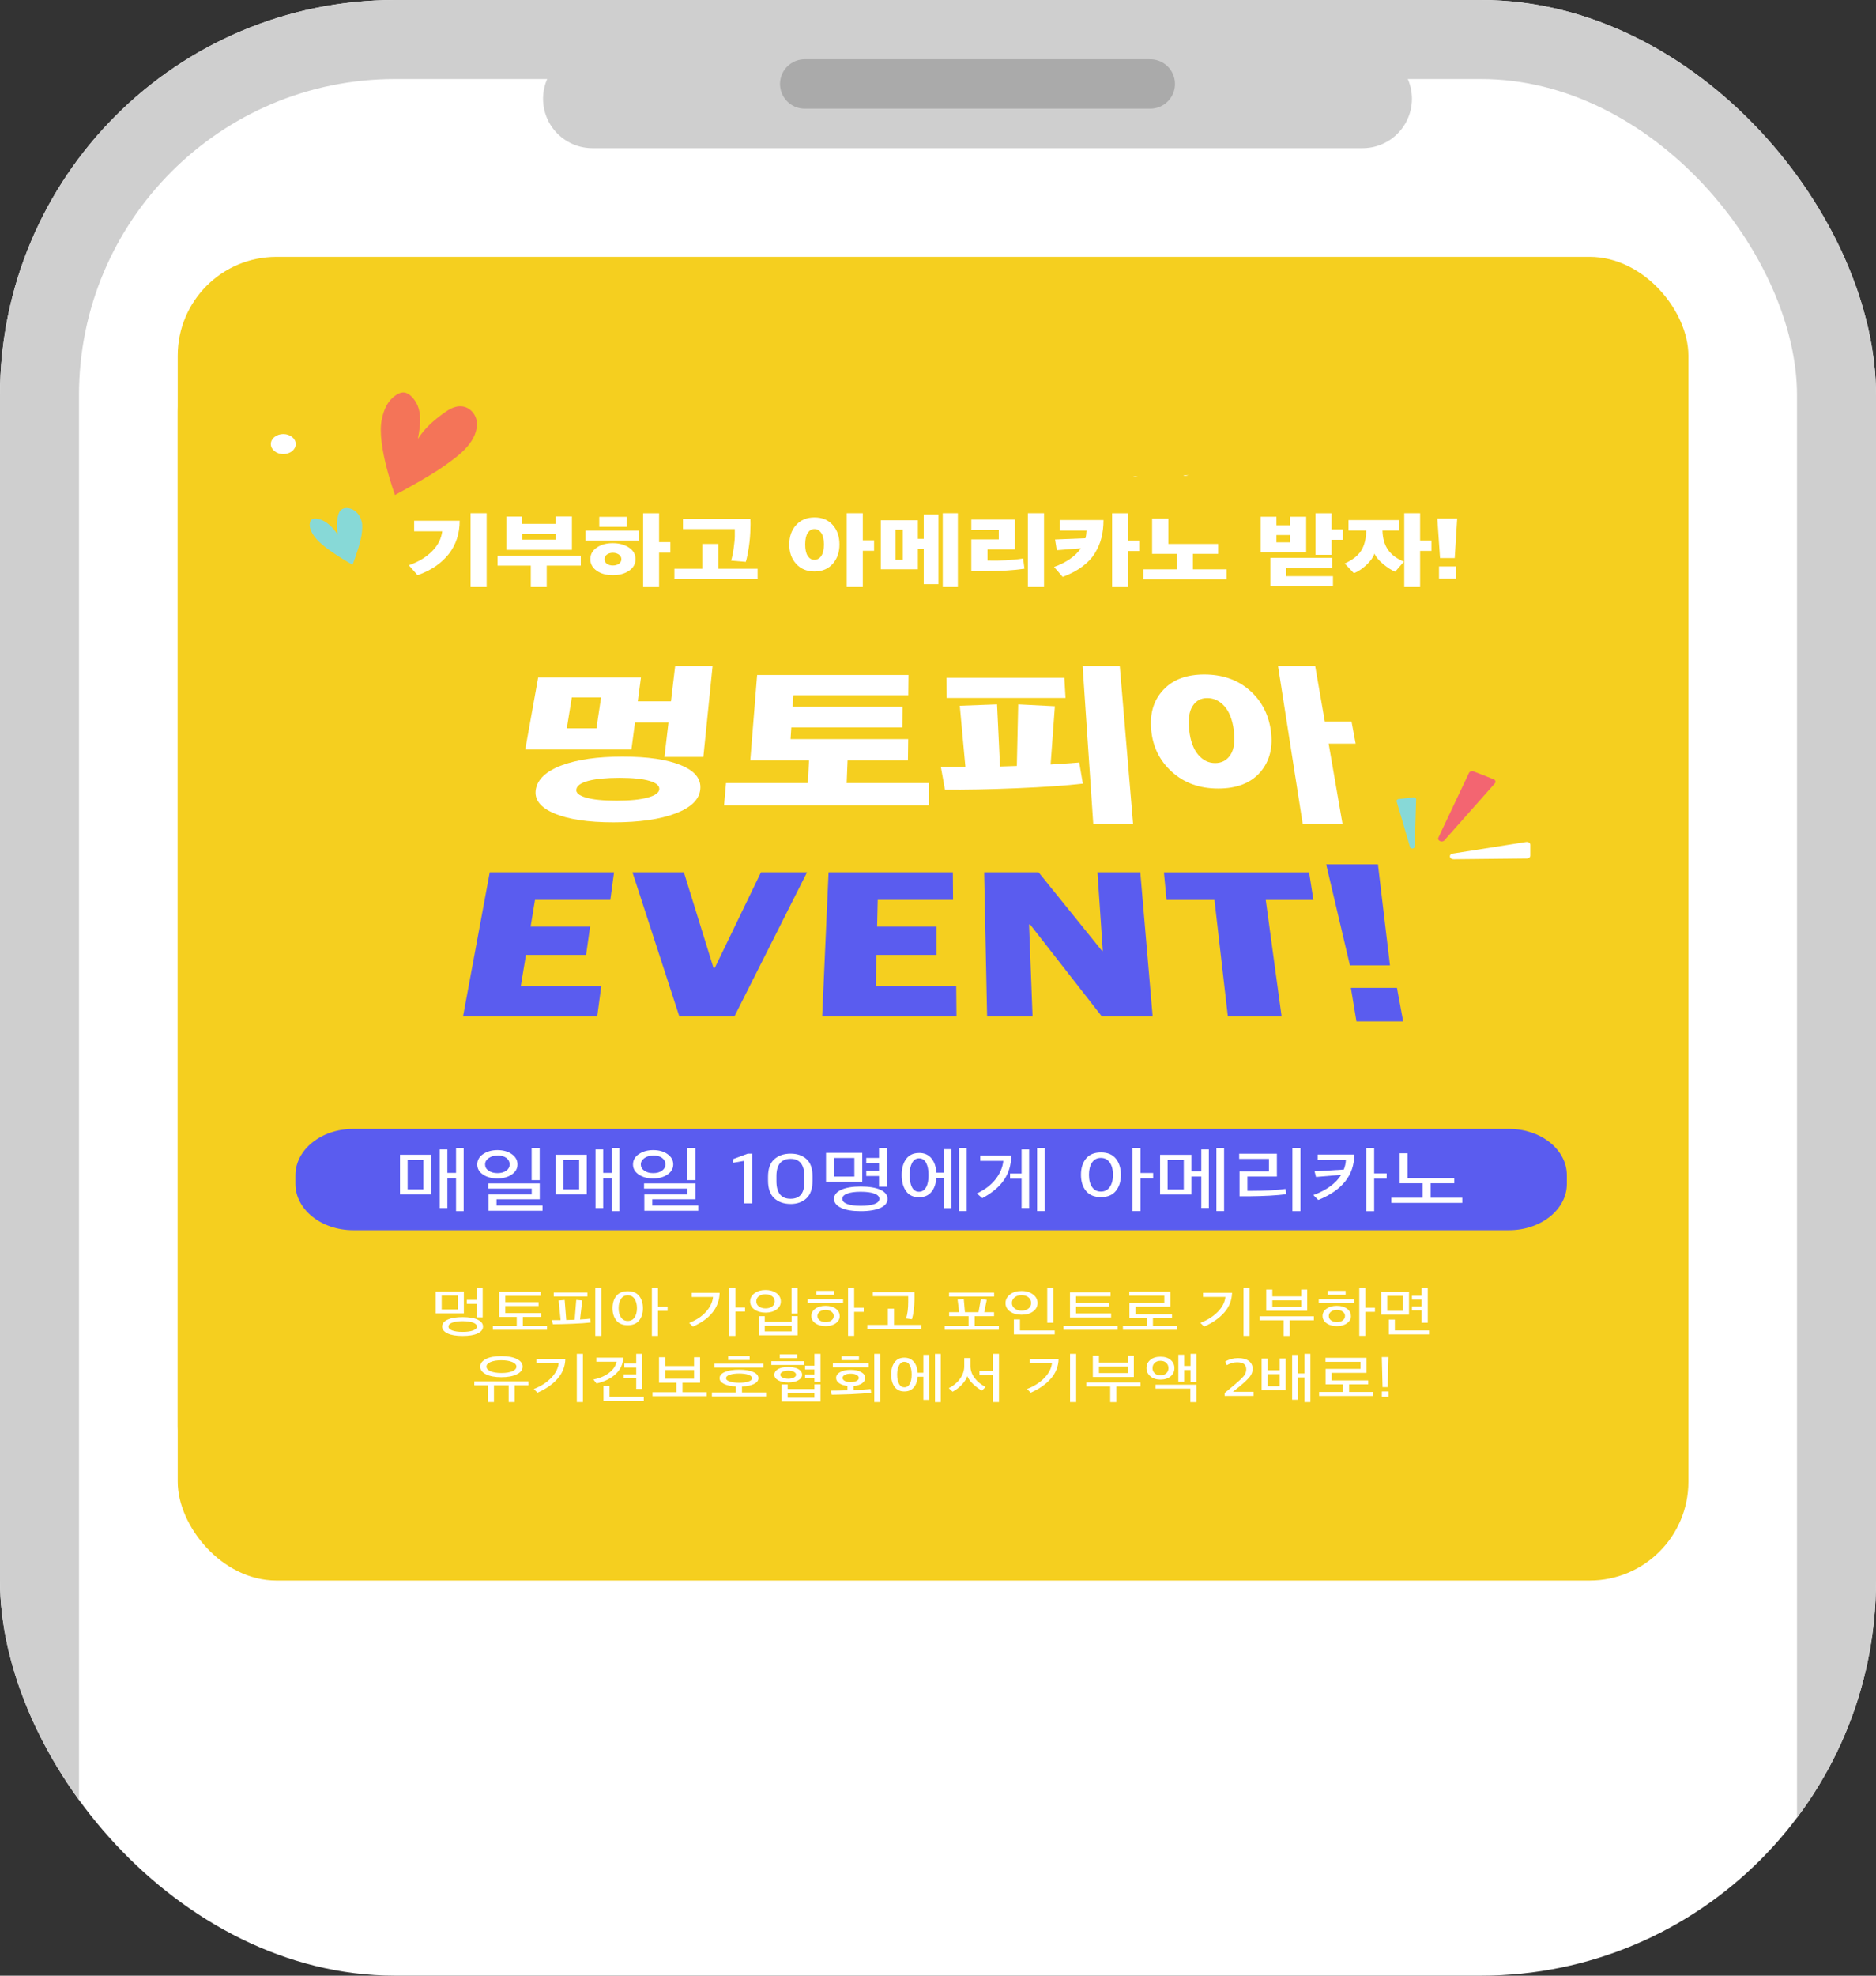 <svg width="190" height="200" viewBox="0 0 190 200" fill="none" xmlns="http://www.w3.org/2000/svg">
<rect x="0" y="0" width="190" height="200" fill="#333333" stroke="none"/>
<g clip-path="url(#clip0_978_367)">
<rect width="190" height="200" rx="40" fill="white"/>
<rect x="4" y="4" width="182" height="437" rx="36" stroke="#CFCFCF" stroke-width="8"/>
<line x1="60" y1="10" x2="138" y2="10" stroke="#CFCFCF" stroke-width="10" stroke-linecap="round"/>
<line x1="81.5" y1="8.5" x2="116.5" y2="8.5" stroke="#AAAAAA" stroke-width="5" stroke-linecap="round"/>
<rect x="18" y="26" width="153" height="134" rx="10" fill="#F5CF1F"/>
<g clip-path="url(#clip1_978_367)">
<path d="M171 31.613H18V154.387H171V31.613Z" fill="#F5CF1F"/>
<path d="M147.201 86.984L154.636 86.906C154.831 86.906 154.99 86.777 154.99 86.615V85.522C154.99 85.338 154.789 85.204 154.566 85.237L147.132 86.409C146.701 86.476 146.77 86.984 147.208 86.978L147.201 86.984Z" fill="white"/>
<path d="M146.298 85.053L151.396 79.305C151.521 79.16 151.459 78.959 151.264 78.881L149.261 78.094C149.073 78.021 148.844 78.094 148.774 78.25L145.679 84.791C145.533 85.103 146.062 85.332 146.298 85.059V85.053Z" fill="#F36571"/>
<path d="M143.279 85.712L143.426 80.918C143.426 80.8 143.3 80.706 143.154 80.722L141.652 80.89C141.513 80.906 141.416 81.013 141.45 81.124L142.807 85.745C142.869 85.968 143.279 85.935 143.279 85.706V85.712Z" fill="#87D9D7"/>
<path d="M46.555 52.713C46.555 54.008 46.193 55.13 45.456 56.078C44.712 57.027 43.661 57.741 42.291 58.227L41.408 57.222C42.389 56.876 43.175 56.396 43.766 55.799C44.357 55.197 44.698 54.527 44.788 53.785H41.944V52.713H46.548H46.555ZM49.288 59.432H47.66V51.954H49.288V59.432V59.432Z" fill="white"/>
<path d="M55.372 59.432H53.759V57.256H50.393V56.251H58.822V57.256H55.372V59.432V59.432ZM57.931 55.66H51.283V52.295H52.896V53.031H56.29V52.278H57.924V55.66H57.931ZM56.297 54.627V54.036H52.903V54.627H56.297Z" fill="white"/>
<path d="M64.686 54.717H59.303V53.712H64.686V54.717ZM64.366 56.603C64.366 57.088 64.143 57.485 63.705 57.78C63.26 58.082 62.717 58.227 62.057 58.227C61.396 58.227 60.867 58.076 60.436 57.78C60.005 57.479 59.79 57.088 59.79 56.603C59.79 56.117 60.005 55.732 60.443 55.431C60.881 55.13 61.417 54.984 62.057 54.984C62.697 54.984 63.253 55.135 63.698 55.431C64.143 55.727 64.366 56.123 64.366 56.603ZM63.468 53.333H60.694V52.317H63.468V53.333ZM62.683 57.072C62.85 56.954 62.933 56.798 62.933 56.608C62.933 56.419 62.85 56.257 62.683 56.14C62.516 56.023 62.307 55.961 62.064 55.961C61.82 55.961 61.626 56.023 61.466 56.14C61.306 56.257 61.229 56.413 61.229 56.608C61.229 56.804 61.306 56.96 61.466 57.072C61.626 57.189 61.827 57.245 62.064 57.245C62.3 57.245 62.523 57.189 62.683 57.072ZM67.892 55.95H66.751V59.438H65.138V51.96H66.751V54.884H67.892V55.95Z" fill="white"/>
<path d="M76.73 58.595H68.301V57.579H71.124V55.062H72.752V57.579H76.73V58.595ZM69.17 52.529H75.999C76.013 52.903 76.013 53.221 75.999 53.494C75.993 54.063 75.944 54.683 75.847 55.347C75.749 56.011 75.645 56.519 75.534 56.876L74.045 56.753C74.15 56.424 74.24 56.006 74.309 55.481C74.379 54.962 74.421 54.555 74.421 54.27V53.561H69.17V52.529V52.529Z" fill="white"/>
<path d="M80.631 57.077C80.165 56.564 79.936 55.911 79.936 55.113C79.936 54.315 80.165 53.662 80.631 53.148C81.097 52.635 81.709 52.378 82.488 52.378C83.267 52.378 83.886 52.635 84.338 53.143C84.79 53.651 85.019 54.309 85.019 55.113C85.019 55.916 84.79 56.564 84.338 57.077C83.879 57.591 83.267 57.847 82.488 57.847C81.709 57.847 81.097 57.591 80.631 57.077V57.077ZM83.448 55.113C83.448 54.605 83.357 54.22 83.176 53.952C82.996 53.69 82.766 53.556 82.481 53.556C82.196 53.556 81.98 53.69 81.806 53.952C81.632 54.214 81.549 54.599 81.549 55.113C81.549 55.626 81.632 56.017 81.806 56.279C81.98 56.541 82.203 56.675 82.481 56.675C82.759 56.675 82.996 56.541 83.176 56.279C83.357 56.017 83.448 55.626 83.448 55.113ZM87.384 51.954V54.694H88.524V55.76H87.384V59.432H85.757V51.954H87.384V51.954Z" fill="white"/>
<path d="M92.963 57.63H89.207V52.663H92.963V54.549H93.554V52.083H95.042V59.136H93.554V55.554H92.963V57.63ZM91.439 56.675V53.628H90.695V56.675H91.439ZM97.01 59.432H95.48V51.954H97.01V59.432Z" fill="white"/>
<path d="M103.624 56.536L103.756 57.574C102.678 57.73 101.357 57.814 99.778 57.825C99.006 57.825 98.533 57.825 98.373 57.819V54.605H101.155V53.656H98.373V52.602H102.796V55.632H100.014V56.742C101.322 56.776 102.532 56.709 103.624 56.536V56.536ZM105.738 59.432H104.104V51.954H105.738V59.432Z" fill="white"/>
<path d="M111.761 52.641C111.761 53.288 111.692 53.885 111.559 54.421C111.427 54.962 111.205 55.481 110.899 55.989C110.593 56.491 110.162 56.949 109.612 57.356C109.063 57.764 108.402 58.11 107.63 58.4L106.754 57.395C108.02 56.932 108.924 56.301 109.466 55.509L107.032 55.699L106.858 54.611L109.932 54.488C109.995 54.264 110.029 54.008 110.043 53.706H107.345V52.641H111.768H111.761ZM114.223 51.96V54.717H115.384V55.782H114.223V59.438H112.631V51.96H114.223V51.96Z" fill="white"/>
<path d="M124.224 58.634H115.795V57.635H119.203V56.067H116.685V52.495H118.333V55.062H123.375V56.067H120.816V57.635H124.224V58.634Z" fill="white"/>
<path d="M132.289 55.905H127.686V52.306H129.278V53.176H130.655V52.306H132.289V55.905V55.905ZM135.002 59.36H128.659V56.474H134.918V57.507H130.259V58.327H135.002V59.36ZM130.655 54.901V54.164H129.278V54.901H130.655ZM136.01 54.644H134.863V56.162H133.235V51.96H134.863V53.589H136.01V54.644Z" fill="white"/>
<path d="M141.734 53.701H140.016C140.037 54.499 140.225 55.152 140.58 55.66C140.934 56.167 141.47 56.564 142.186 56.854L141.303 57.875C140.921 57.719 140.51 57.457 140.072 57.088C139.634 56.72 139.342 56.368 139.203 56.039C139.084 56.407 138.82 56.781 138.403 57.178C137.986 57.574 137.561 57.853 137.123 58.026L136.191 57.044C136.977 56.692 137.534 56.257 137.861 55.738C138.187 55.224 138.354 54.544 138.375 53.701H136.574V52.646H141.727V53.701H141.734ZM144.975 55.771H143.827V59.432H142.221V51.954H143.827V54.711H144.975V55.766V55.771Z" fill="white"/>
<path d="M145.845 56.491L145.574 52.49H147.584L147.334 56.491H145.845ZM145.741 58.578V57.339H147.438V58.578H145.741Z" fill="white"/>
<path d="M46.979 132.952H44.121V130.753H46.979V132.952ZM46.367 132.556V131.144H44.733V132.556H46.367ZM48.377 133.588C48.739 133.761 48.92 133.99 48.92 134.286C48.92 134.582 48.739 134.81 48.377 134.983C48.016 135.156 47.508 135.24 46.854 135.24C46.2 135.24 45.693 135.156 45.331 134.983C44.969 134.81 44.782 134.582 44.782 134.286C44.782 133.99 44.963 133.761 45.331 133.588C45.7 133.415 46.208 133.331 46.854 133.331C47.501 133.331 48.016 133.415 48.377 133.588ZM46.854 133.744C46.402 133.744 46.054 133.795 45.804 133.89C45.554 133.984 45.422 134.118 45.422 134.286C45.422 134.453 45.547 134.587 45.804 134.682C46.054 134.777 46.409 134.827 46.854 134.827C47.299 134.827 47.661 134.777 47.911 134.682C48.162 134.587 48.294 134.453 48.294 134.286C48.294 134.118 48.169 133.984 47.911 133.89C47.654 133.795 47.306 133.744 46.854 133.744ZM48.266 131.992H47.279V131.585H48.266V130.357H48.885V133.354H48.266V131.992V131.992Z" fill="white"/>
<path d="M54.546 132.21H51.173V132.919H54.81V133.315H52.953V134.214H55.401V134.615H49.914V134.214H52.334V133.315H50.561V130.776H54.748V131.183H51.173V131.819H54.546V132.21V132.21Z" fill="white"/>
<path d="M59.775 133.482L59.824 133.878C59.344 133.934 58.725 133.979 57.967 134.007C57.139 134.04 56.485 134.057 55.992 134.057L55.908 133.638C56.291 133.638 56.583 133.638 56.778 133.638L56.576 131.652L57.188 131.596L57.348 133.627L57.974 133.605C58.015 133.605 58.092 133.605 58.203 133.594L58.363 131.59L58.968 131.646L58.746 133.571C59.198 133.549 59.538 133.521 59.775 133.488V133.482ZM59.49 131.244H56.082V130.842H59.49V131.244ZM60.902 135.234H60.29V130.357H60.902V135.234Z" fill="white"/>
<path d="M62.425 133.672C62.167 133.354 62.035 132.941 62.035 132.427C62.035 131.914 62.167 131.495 62.425 131.183C62.682 130.865 63.071 130.709 63.579 130.709C64.087 130.709 64.476 130.87 64.727 131.183C64.984 131.501 65.116 131.92 65.116 132.439C65.116 132.958 64.984 133.359 64.727 133.677C64.469 133.996 64.087 134.152 63.579 134.152C63.071 134.152 62.682 133.996 62.425 133.677V133.672ZM64.511 132.433C64.511 132.042 64.427 131.724 64.268 131.484C64.108 131.244 63.878 131.121 63.579 131.121C63.28 131.121 63.057 131.239 62.898 131.479C62.738 131.719 62.654 132.031 62.654 132.427C62.654 132.824 62.738 133.125 62.898 133.365C63.057 133.605 63.287 133.722 63.579 133.722C63.871 133.722 64.108 133.605 64.268 133.365C64.427 133.125 64.511 132.812 64.511 132.427V132.433ZM67.613 132.701H66.639V135.234H66.02V130.357H66.639V132.293H67.613V132.701V132.701Z" fill="white"/>
<path d="M72.885 130.876C72.864 131.635 72.62 132.299 72.154 132.874C71.689 133.449 71.028 133.917 70.172 134.291L69.797 133.917C70.499 133.644 71.07 133.276 71.494 132.801C71.925 132.327 72.161 131.825 72.217 131.294H70.054V130.876H72.878H72.885ZM74.484 130.357V132.355H75.458V132.768H74.484V135.234H73.872V130.357H74.484Z" fill="white"/>
<path d="M76.425 130.909C76.724 130.692 77.092 130.586 77.531 130.586C77.969 130.586 78.337 130.692 78.636 130.904C78.935 131.116 79.081 131.395 79.081 131.741C79.081 132.087 78.935 132.36 78.636 132.567C78.344 132.773 77.969 132.879 77.531 132.879C77.092 132.879 76.717 132.773 76.418 132.567C76.119 132.36 75.973 132.087 75.973 131.747C75.973 131.406 76.126 131.133 76.425 130.909V130.909ZM77.531 131.015C77.259 131.015 77.037 131.082 76.863 131.211C76.689 131.339 76.599 131.518 76.599 131.735C76.599 131.953 76.689 132.126 76.863 132.254C77.044 132.383 77.266 132.45 77.531 132.45C77.795 132.45 78.024 132.388 78.198 132.26C78.372 132.132 78.462 131.959 78.462 131.741C78.462 131.523 78.379 131.345 78.198 131.216C78.017 131.088 77.802 131.021 77.531 131.021V131.015ZM80.792 135.173H76.842V133.237H77.454V133.811H80.173V133.231H80.792V135.173ZM80.173 134.777V134.202H77.454V134.777H80.173ZM80.785 132.969H80.166V130.357H80.785V132.969Z" fill="white"/>
<path d="M85.39 131.914H81.787V131.518H85.39V131.914ZM85.049 133.22C85.049 133.516 84.917 133.756 84.652 133.951C84.388 134.146 84.04 134.241 83.616 134.241C83.192 134.241 82.844 134.146 82.573 133.951C82.309 133.761 82.17 133.516 82.17 133.22C82.17 132.924 82.302 132.679 82.573 132.483C82.844 132.288 83.185 132.188 83.609 132.188C84.033 132.188 84.381 132.282 84.645 132.478C84.91 132.673 85.042 132.919 85.042 133.214L85.049 133.22ZM84.506 131.077H82.691V130.675H84.506V131.077ZM84.214 133.655C84.367 133.544 84.437 133.399 84.437 133.214C84.437 133.03 84.36 132.891 84.2 132.774C84.04 132.656 83.846 132.601 83.609 132.601C83.373 132.601 83.178 132.656 83.025 132.774C82.872 132.891 82.789 133.036 82.789 133.22C82.789 133.404 82.865 133.544 83.018 133.661C83.171 133.773 83.366 133.834 83.609 133.834C83.853 133.834 84.061 133.778 84.214 133.661V133.655ZM87.476 132.796H86.509V135.229H85.89V130.352H86.509V132.383H87.476V132.796Z" fill="white"/>
<path d="M93.325 134.526H87.838V134.118H89.924V132.478H90.543V134.118H93.325V134.526ZM92.616 130.809V131.557C92.602 132.349 92.518 133.013 92.358 133.549C92.101 133.51 91.899 133.488 91.767 133.471C91.913 133.019 91.983 132.461 91.983 131.797V131.211H88.401V130.809H92.616Z" fill="white"/>
<path d="M100.676 133.237H98.715V134.214H101.163V134.615H95.676V134.214H98.096V133.237H96.128V132.835H97.143L96.983 131.563L97.609 131.49L97.727 132.835H99.104L99.341 131.501L99.939 131.585L99.682 132.835H100.676V133.237V133.237ZM100.683 131.25H96.121V130.854H100.683V131.25Z" fill="white"/>
<path d="M102.295 131.032C102.601 130.798 102.99 130.686 103.456 130.686C103.922 130.686 104.312 130.803 104.618 131.032C104.924 131.261 105.084 131.551 105.084 131.903C105.084 132.254 104.931 132.539 104.625 132.762C104.319 132.985 103.929 133.091 103.456 133.091C102.983 133.091 102.601 132.98 102.295 132.762C101.989 132.545 101.836 132.254 101.836 131.914C101.836 131.574 101.989 131.272 102.295 131.038V131.032ZM103.456 131.11C103.171 131.11 102.942 131.183 102.761 131.334C102.58 131.484 102.483 131.668 102.483 131.897C102.483 132.126 102.573 132.305 102.761 132.455C102.949 132.606 103.178 132.678 103.456 132.678C103.755 132.678 103.992 132.606 104.166 132.461C104.34 132.316 104.43 132.132 104.43 131.903C104.43 131.674 104.34 131.479 104.166 131.334C103.992 131.188 103.755 131.11 103.456 131.11ZM106.822 135.084H102.684V133.566H103.303V134.688H106.822V135.084ZM106.683 133.901H106.064V130.357H106.683V133.901Z" fill="white"/>
<path d="M113.194 134.615H107.707V134.213H113.194V134.615ZM112.339 132.266H108.98V132.958H112.533V133.365H108.368V130.82H112.478V131.222H108.98V131.875H112.339V132.266V132.266Z" fill="white"/>
<path d="M119.216 134.615H113.729V134.213H116.149V133.443H114.389V131.875H117.922V131.161H114.375V130.759H118.534V132.277H115.001V133.041H118.701V133.443H116.768V134.213H119.216V134.615Z" fill="white"/>
<path d="M124.78 130.876C124.759 131.624 124.502 132.282 124.001 132.857C123.501 133.432 122.819 133.912 121.95 134.286L121.574 133.912C122.291 133.638 122.882 133.259 123.341 132.79C123.8 132.316 124.057 131.813 124.106 131.289H121.845V130.87H124.773L124.78 130.876ZM126.561 135.234H125.942V130.357H126.561V135.234Z" fill="white"/>
<path d="M130.621 135.24H130.002V133.656H127.582V133.248H133.069V133.656H130.621V135.24ZM132.395 132.696H128.243V130.542H128.862V131.234H131.783V130.542H132.395V132.696V132.696ZM131.783 132.299V131.635H128.862V132.299H131.783Z" fill="white"/>
<path d="M137.167 131.914H133.564V131.518H137.167V131.914ZM136.826 133.22C136.826 133.516 136.694 133.756 136.43 133.951C136.165 134.146 135.818 134.241 135.394 134.241C134.969 134.241 134.622 134.146 134.35 133.951C134.086 133.761 133.947 133.516 133.947 133.22C133.947 132.924 134.079 132.679 134.35 132.483C134.622 132.288 134.962 132.188 135.387 132.188C135.811 132.188 136.158 132.282 136.423 132.478C136.687 132.673 136.819 132.919 136.819 133.214L136.826 133.22ZM136.284 131.077H134.469V130.675H136.284V131.077ZM135.992 133.655C136.145 133.544 136.221 133.399 136.221 133.214C136.221 133.03 136.145 132.891 135.985 132.774C135.825 132.656 135.63 132.601 135.394 132.601C135.157 132.601 134.962 132.656 134.809 132.774C134.656 132.891 134.58 133.036 134.58 133.22C134.58 133.404 134.656 133.544 134.809 133.661C134.962 133.773 135.157 133.834 135.4 133.834C135.644 133.834 135.852 133.778 136.005 133.661L135.992 133.655ZM139.253 132.796H138.287V135.229H137.668V130.352H138.287V132.383H139.253V132.796Z" fill="white"/>
<path d="M142.702 133.086H139.893V130.787H142.702V133.086ZM142.097 132.695V131.183H140.498V132.695H142.097ZM144.733 135.084H140.658V133.583H141.27V134.682H144.733V135.084V135.084ZM143.982 131.568H143.001V131.172H143.982V130.357H144.601V133.901H143.982V132.645H143.001V132.249H143.982V131.568V131.568Z" fill="white"/>
<path d="M50.026 141.931H49.414V140.235H48.037V139.828H53.524V140.235H52.126V141.931H51.514V140.235H50.026V141.931ZM52.933 138.343C52.933 138.661 52.738 138.923 52.349 139.119C51.959 139.314 51.438 139.415 50.777 139.415C50.117 139.415 49.595 139.314 49.212 139.119C48.83 138.923 48.635 138.661 48.635 138.343C48.635 138.025 48.83 137.774 49.212 137.573C49.595 137.372 50.123 137.283 50.777 137.283C51.431 137.283 51.959 137.378 52.349 137.573C52.738 137.768 52.933 138.025 52.933 138.343ZM51.876 137.88C51.598 137.763 51.236 137.701 50.777 137.701C50.318 137.701 49.95 137.763 49.678 137.88C49.407 137.997 49.268 138.153 49.268 138.343C49.268 138.533 49.407 138.695 49.678 138.812C49.95 138.929 50.318 138.99 50.784 138.99C51.25 138.99 51.619 138.929 51.89 138.812C52.161 138.695 52.3 138.538 52.3 138.343C52.3 138.148 52.161 137.997 51.883 137.88H51.876Z" fill="white"/>
<path d="M57.258 137.573C57.237 138.321 56.98 138.98 56.479 139.554C55.978 140.129 55.297 140.609 54.434 140.983L54.059 140.609C54.775 140.336 55.366 139.956 55.818 139.487C56.277 139.013 56.534 138.511 56.583 137.986H54.323V137.568H57.251L57.258 137.573ZM59.038 141.932H58.419V137.054H59.038V141.932Z" fill="white"/>
<path d="M60.396 137.439H63.122C63.094 138.092 62.844 138.639 62.357 139.091C61.877 139.543 61.23 139.861 60.416 140.051L60.103 139.649C60.736 139.521 61.258 139.298 61.682 138.974C62.106 138.65 62.357 138.276 62.447 137.847H60.396V137.439V137.439ZM65.201 141.809H61.119V140.285H61.731V141.407H65.201V141.809ZM63.17 139.532V139.13H64.436V138.438H63.233V138.031H64.436V137.054H65.055V140.598H64.436V139.532H63.17Z" fill="white"/>
<path d="M70.903 139.973H69.123V140.933H71.571V141.334H66.084V140.933H68.504V139.973H66.745V137.395H67.364V138.282H70.291V137.395H70.903V139.973V139.973ZM70.291 139.565V138.684H67.364V139.565H70.291Z" fill="white"/>
<path d="M76.815 139.515C76.815 139.755 76.662 139.95 76.363 140.101C76.064 140.252 75.66 140.336 75.146 140.358V140.961H77.587V141.357H72.1V140.961H74.527V140.352C74.019 140.324 73.616 140.241 73.317 140.09C73.025 139.945 72.879 139.75 72.879 139.515C72.879 139.247 73.059 139.035 73.414 138.885C73.769 138.734 74.249 138.656 74.854 138.656C75.459 138.656 75.925 138.734 76.279 138.885C76.634 139.035 76.815 139.247 76.815 139.515V139.515ZM77.316 138.438H72.364V138.042H77.316V138.438ZM76.161 139.515C76.161 139.365 76.036 139.247 75.785 139.164C75.535 139.08 75.222 139.041 74.861 139.041C74.499 139.041 74.179 139.08 73.922 139.164C73.664 139.247 73.539 139.365 73.539 139.515C73.539 139.666 73.664 139.777 73.922 139.856C74.179 139.934 74.492 139.978 74.861 139.978C75.229 139.978 75.542 139.939 75.793 139.856C76.043 139.777 76.168 139.66 76.168 139.515H76.161ZM75.925 137.679H73.748V137.277H75.925V137.679Z" fill="white"/>
<path d="M81.424 138.176H78.121V137.791H81.424V138.176ZM81.237 139.164C81.237 139.393 81.105 139.582 80.847 139.727C80.59 139.872 80.249 139.945 79.832 139.945C79.415 139.945 79.067 139.872 78.81 139.727C78.552 139.582 78.427 139.398 78.427 139.164C78.427 138.929 78.559 138.734 78.81 138.589C79.067 138.444 79.408 138.377 79.832 138.377C80.256 138.377 80.59 138.449 80.847 138.589C81.105 138.734 81.237 138.924 81.237 139.164ZM80.736 137.489H78.977V137.099H80.736V137.489ZM80.625 139.164C80.625 139.041 80.548 138.94 80.395 138.862C80.242 138.784 80.055 138.745 79.832 138.745C79.609 138.745 79.428 138.784 79.269 138.862C79.109 138.94 79.032 139.035 79.032 139.164C79.032 139.292 79.109 139.381 79.269 139.454C79.428 139.526 79.616 139.571 79.832 139.571C80.047 139.571 80.242 139.532 80.395 139.454C80.548 139.376 80.625 139.281 80.625 139.164ZM83.101 141.881H79.164V140.151H79.776V140.609H82.482V140.14H83.101V141.881ZM82.482 141.485V141H79.776V141.485H82.482ZM81.536 138.634V138.243H82.482V137.054H83.101V139.889H82.482V139.532H81.536V139.141H82.482V138.634H81.536V138.634Z" fill="white"/>
<path d="M88.226 141C87.642 141.056 86.953 141.1 86.153 141.139C85.152 141.173 84.512 141.189 84.241 141.189L84.137 140.777C84.665 140.777 85.229 140.765 85.827 140.743V140.297C85.479 140.258 85.201 140.168 84.992 140.023C84.784 139.878 84.679 139.699 84.679 139.487C84.679 139.242 84.818 139.047 85.09 138.896C85.361 138.745 85.715 138.673 86.147 138.673C86.578 138.673 86.946 138.745 87.218 138.896C87.489 139.047 87.621 139.242 87.621 139.493C87.621 139.711 87.517 139.889 87.301 140.04C87.085 140.185 86.8 140.28 86.446 140.308V140.721C87.176 140.693 87.753 140.659 88.177 140.615L88.233 141.005L88.226 141ZM87.976 138.416H84.352V138.02H87.976V138.416ZM86.995 137.685H85.236V137.289H86.995V137.685ZM86.745 139.794C86.905 139.711 86.981 139.61 86.981 139.487C86.981 139.365 86.905 139.264 86.745 139.18C86.585 139.097 86.39 139.058 86.147 139.058C85.903 139.058 85.715 139.097 85.562 139.18C85.409 139.264 85.333 139.365 85.333 139.487C85.333 139.61 85.409 139.711 85.562 139.794C85.715 139.878 85.91 139.917 86.147 139.917C86.383 139.917 86.585 139.878 86.745 139.794ZM89.158 141.932H88.546V137.054H89.158V141.932Z" fill="white"/>
<path d="M91.593 137.439C92.003 137.439 92.316 137.579 92.553 137.858C92.789 138.137 92.907 138.499 92.928 138.963H93.519V137.154H94.104V141.708H93.519V139.37H92.928C92.9 139.822 92.775 140.185 92.546 140.453C92.316 140.726 92.003 140.86 91.593 140.86C91.155 140.86 90.828 140.704 90.599 140.386C90.369 140.068 90.258 139.655 90.258 139.141C90.258 138.628 90.369 138.22 90.599 137.908C90.828 137.595 91.155 137.439 91.593 137.439V137.439ZM92.142 140.09C92.268 139.855 92.33 139.543 92.33 139.147C92.33 138.751 92.268 138.438 92.142 138.204C92.017 137.969 91.837 137.858 91.593 137.858C91.35 137.858 91.183 137.975 91.058 138.209C90.932 138.444 90.863 138.756 90.863 139.147C90.863 139.537 90.925 139.855 91.051 140.09C91.176 140.324 91.357 140.436 91.593 140.436C91.829 140.436 92.017 140.319 92.142 140.09ZM95.279 141.937H94.695V137.06H95.279V141.937Z" fill="white"/>
<path d="M99.819 140.403L99.451 140.771C99.152 140.615 98.86 140.397 98.568 140.124C98.275 139.85 98.074 139.577 97.969 139.309C97.865 139.605 97.677 139.895 97.406 140.179C97.128 140.47 96.822 140.704 96.481 140.888L96.092 140.525C96.558 140.291 96.94 139.973 97.225 139.577C97.51 139.18 97.657 138.756 97.657 138.315V137.473H98.289V138.293C98.289 138.734 98.436 139.136 98.721 139.51C99.006 139.884 99.374 140.179 99.826 140.403H99.819ZM101.176 141.932H100.557V139.186H99.201V138.767H100.557V137.054H101.176V141.932V141.932Z" fill="white"/>
<path d="M107.213 137.573C107.192 138.321 106.935 138.98 106.434 139.554C105.933 140.129 105.252 140.609 104.389 140.983L104.014 140.609C104.73 140.336 105.321 139.956 105.773 139.487C106.232 139.013 106.489 138.511 106.545 137.986H104.285V137.568H107.213V137.573ZM108.993 141.932H108.374V137.054H108.993V141.932Z" fill="white"/>
<path d="M113.061 141.937H112.442V140.352H110.021V139.945H115.509V140.352H113.061V141.937ZM114.834 139.392H110.682V137.238H111.301V137.93H114.222V137.238H114.834V139.392V139.392ZM114.222 138.996V138.332H111.301V138.996H114.222Z" fill="white"/>
<path d="M118.946 138.494C118.946 138.829 118.821 139.108 118.563 139.326C118.306 139.543 117.965 139.655 117.534 139.655C117.103 139.655 116.762 139.543 116.505 139.32C116.247 139.097 116.115 138.823 116.115 138.494C116.115 138.165 116.24 137.88 116.498 137.668C116.755 137.45 117.103 137.344 117.534 137.344C117.965 137.344 118.306 137.45 118.563 137.668C118.821 137.886 118.946 138.159 118.946 138.5V138.494ZM118.341 138.494C118.341 138.276 118.264 138.103 118.118 137.964C117.972 137.824 117.777 137.757 117.534 137.757C117.291 137.757 117.096 137.824 116.95 137.964C116.804 138.103 116.727 138.276 116.727 138.494C116.727 138.712 116.804 138.879 116.95 139.019C117.096 139.158 117.291 139.22 117.534 139.22C117.777 139.22 117.972 139.153 118.118 139.019C118.264 138.885 118.341 138.706 118.341 138.494ZM121.171 141.937H120.559V140.57H117.033V140.174H121.171V141.937ZM121.171 139.923H120.58V138.684H119.933V139.878H119.342V137.143H119.933V138.276H120.58V137.054H121.171V139.923V139.923Z" fill="white"/>
<path d="M124.029 141.307V141.016L125.1 140.124C125.49 139.794 125.775 139.521 125.956 139.309C126.137 139.091 126.22 138.862 126.22 138.622C126.22 138.382 126.143 138.193 125.99 138.075C125.837 137.958 125.601 137.902 125.274 137.902C124.947 137.902 124.607 138.003 124.238 138.198L124.092 137.819C124.509 137.595 124.94 137.484 125.392 137.484C125.865 137.484 126.227 137.579 126.484 137.774C126.742 137.969 126.867 138.232 126.867 138.572C126.867 138.873 126.762 139.147 126.554 139.398C126.345 139.649 126.018 139.956 125.566 140.33L124.871 140.894H126.957V141.307H124.029V141.307Z" fill="white"/>
<path d="M130.211 140.721H127.777V137.529H128.382V138.712H129.606V137.523H130.211V140.721ZM129.606 140.324V139.108H128.382V140.324H129.606ZM132.715 141.932H132.124V139.437H131.456V141.692H130.865V137.16H131.456V139.035H132.124V137.054H132.715V141.932Z" fill="white"/>
<path d="M139.085 141.312H133.598V140.91H136.018V140.14H134.258V138.572H137.791V137.857H134.244V137.456H138.403V138.974H134.87V139.738H138.57V140.14H136.637V140.91H139.085V141.312Z" fill="white"/>
<path d="M140.024 140.419L139.947 137.377H140.622L140.545 140.419H140.024V140.419ZM139.954 141.401V140.86H140.629V141.401H139.954Z" fill="white"/>
<path d="M69.784 45.52C69.784 46.05 69.617 46.312 69.283 46.312H68.177C67.788 46.312 67.586 46.156 67.586 45.849V44.56H69.492C69.686 44.56 69.784 44.638 69.784 44.794V45.52V45.52ZM69.707 46.524C69.937 46.524 70.145 46.546 70.333 46.597C70.521 46.647 70.681 46.708 70.806 46.781C70.938 46.859 71.035 46.954 71.105 47.06C71.174 47.166 71.209 47.283 71.209 47.406C71.209 47.529 71.174 47.64 71.105 47.746C71.035 47.852 70.938 47.947 70.806 48.025C70.674 48.103 70.521 48.165 70.333 48.215C70.145 48.265 69.937 48.288 69.707 48.288C69.478 48.288 69.269 48.265 69.081 48.215C68.893 48.165 68.733 48.103 68.608 48.025C68.476 47.947 68.372 47.852 68.309 47.746C68.24 47.64 68.205 47.523 68.205 47.406C68.205 47.289 68.24 47.171 68.309 47.06C68.379 46.954 68.476 46.859 68.608 46.781C68.74 46.703 68.893 46.641 69.081 46.597C69.269 46.546 69.478 46.524 69.707 46.524ZM68.935 45.849C69.039 45.849 69.095 45.765 69.095 45.598V45.023H68.288V45.698C68.288 45.799 68.351 45.843 68.469 45.843H68.935V45.849ZM69.707 47.83C69.825 47.83 69.93 47.819 70.034 47.796C70.138 47.774 70.222 47.741 70.291 47.702C70.368 47.663 70.423 47.618 70.465 47.562C70.507 47.512 70.528 47.456 70.528 47.395C70.528 47.333 70.507 47.283 70.465 47.233C70.423 47.183 70.368 47.132 70.291 47.093C70.215 47.054 70.131 47.026 70.034 47.004C69.937 46.982 69.825 46.971 69.707 46.971C69.589 46.971 69.478 46.982 69.38 47.004C69.283 47.026 69.192 47.054 69.123 47.093C69.046 47.132 68.991 47.177 68.949 47.233C68.907 47.283 68.893 47.339 68.893 47.395C68.893 47.456 68.914 47.512 68.949 47.562C68.991 47.612 69.046 47.663 69.123 47.702C69.199 47.741 69.283 47.774 69.38 47.796C69.478 47.819 69.589 47.83 69.707 47.83ZM69.999 45.151H70.535V44.415H71.237V45.994C71.237 46.379 71.098 46.569 70.82 46.569H70.722C70.597 46.569 70.535 46.519 70.535 46.424V45.62H69.999V45.157V45.151Z" fill="white"/>
<path d="M76.335 47.143C76.377 47.222 76.384 47.294 76.356 47.367C76.329 47.439 76.259 47.489 76.148 47.517C76.078 47.545 75.981 47.568 75.849 47.601C75.716 47.629 75.564 47.657 75.383 47.685C75.202 47.713 75.007 47.729 74.799 47.746C74.59 47.763 74.374 47.774 74.159 47.774C73.943 47.774 73.734 47.763 73.519 47.746C73.303 47.729 73.109 47.707 72.928 47.685C72.747 47.657 72.587 47.635 72.441 47.601C72.295 47.568 72.191 47.545 72.121 47.517C72.017 47.489 71.954 47.445 71.919 47.372C71.885 47.3 71.898 47.222 71.954 47.143C71.982 47.104 72.017 47.082 72.065 47.071C72.114 47.06 72.156 47.054 72.204 47.054C72.253 47.054 72.295 47.065 72.344 47.071C72.392 47.077 72.434 47.088 72.483 47.099C72.524 47.11 72.587 47.127 72.691 47.143C72.789 47.166 72.907 47.182 73.053 47.205C73.199 47.227 73.359 47.244 73.547 47.255C73.623 47.261 73.707 47.266 73.79 47.272V46.747H74.486V47.272C74.597 47.272 74.694 47.261 74.785 47.255C74.965 47.238 75.112 47.222 75.237 47.199C75.362 47.177 75.466 47.16 75.543 47.138C75.626 47.115 75.689 47.104 75.73 47.093C75.772 47.082 75.821 47.077 75.876 47.065C75.932 47.054 75.988 47.049 76.05 47.049C76.106 47.049 76.162 47.049 76.21 47.065C76.259 47.082 76.301 47.104 76.329 47.143H76.335ZM72.58 44.52H75.543C75.633 44.52 75.682 44.565 75.682 44.66C75.682 44.878 75.598 44.984 75.431 44.984H73.282V45.335H75.445C75.536 45.335 75.577 45.38 75.577 45.469C75.577 45.687 75.494 45.793 75.327 45.793H73.289V46.05C73.289 46.122 73.331 46.156 73.421 46.156H75.668C75.758 46.156 75.8 46.2 75.8 46.295C75.8 46.513 75.716 46.619 75.55 46.619H73.185C72.796 46.619 72.594 46.463 72.594 46.156V44.52H72.58Z" fill="white"/>
<path d="M76.939 47.071V46.608H77.315V45.196H78.004V46.608H78.476V45.196H79.158V46.608H79.54C79.631 46.608 79.673 46.658 79.673 46.753C79.673 46.965 79.589 47.071 79.422 47.071H76.939V47.071ZM76.967 45.068V44.604H79.457C79.547 44.604 79.596 44.654 79.596 44.749C79.596 44.962 79.513 45.068 79.346 45.068H76.967V45.068ZM80.667 47.635C80.667 48.02 80.528 48.209 80.25 48.209H80.145C80.02 48.209 79.958 48.159 79.958 48.064V44.415H80.667V47.64V47.635Z" fill="white"/>
<path d="M82.922 44.571C83.116 44.571 83.283 44.604 83.436 44.677C83.582 44.749 83.707 44.839 83.812 44.95C83.916 45.062 83.993 45.196 84.048 45.358C84.104 45.514 84.132 45.687 84.132 45.865C84.132 46.044 84.104 46.206 84.048 46.362C83.993 46.519 83.916 46.652 83.812 46.77C83.707 46.887 83.582 46.976 83.436 47.049C83.29 47.121 83.116 47.155 82.922 47.155C82.741 47.155 82.581 47.121 82.428 47.049C82.275 46.976 82.15 46.887 82.052 46.77C81.948 46.658 81.865 46.524 81.816 46.362C81.76 46.206 81.732 46.038 81.732 45.865C81.732 45.693 81.76 45.514 81.816 45.358C81.871 45.201 81.948 45.062 82.052 44.95C82.157 44.839 82.282 44.744 82.428 44.677C82.581 44.604 82.741 44.571 82.922 44.571ZM82.922 46.641C82.998 46.641 83.061 46.619 83.123 46.58C83.186 46.541 83.242 46.479 83.29 46.407C83.339 46.334 83.374 46.251 83.395 46.15C83.415 46.05 83.429 45.949 83.429 45.838C83.429 45.726 83.415 45.631 83.395 45.536C83.367 45.441 83.332 45.358 83.29 45.285C83.242 45.213 83.186 45.157 83.123 45.118C83.061 45.079 82.991 45.056 82.922 45.056C82.852 45.056 82.783 45.079 82.72 45.118C82.657 45.157 82.602 45.213 82.56 45.285C82.511 45.358 82.477 45.441 82.456 45.536C82.428 45.631 82.421 45.732 82.421 45.838C82.421 45.944 82.435 46.05 82.456 46.15C82.477 46.251 82.518 46.334 82.56 46.407C82.609 46.479 82.657 46.535 82.72 46.58C82.783 46.619 82.852 46.641 82.922 46.641ZM85.314 47.635C85.314 48.02 85.175 48.209 84.904 48.209H84.806C84.681 48.209 84.626 48.159 84.626 48.064V44.415H85.321V45.564H85.884C85.975 45.564 86.023 45.614 86.023 45.72C86.023 45.938 85.94 46.05 85.773 46.05H85.328V47.635H85.314Z" fill="white"/>
<path d="M96.252 45.983C96.232 46.1 96.093 46.15 95.835 46.139C95.759 46.139 95.654 46.139 95.529 46.156C95.404 46.172 95.334 46.2 95.32 46.239C95.251 46.429 95.195 46.68 95.161 46.998C95.126 47.316 95.098 47.545 95.091 47.696C95.084 47.769 95.049 47.824 94.98 47.869C94.91 47.908 94.841 47.93 94.757 47.936C94.681 47.936 94.611 47.93 94.549 47.908C94.486 47.886 94.458 47.852 94.458 47.813C94.479 47.45 94.569 46.937 94.729 46.273C94.604 46.295 94.521 46.312 94.479 46.329C94.34 46.585 94.201 46.97 94.062 47.478C94.048 47.517 93.999 47.545 93.902 47.573C93.804 47.601 93.714 47.601 93.624 47.584C93.533 47.568 93.498 47.523 93.512 47.456C93.568 47.222 93.686 46.898 93.874 46.479C93.895 46.44 93.881 46.423 93.846 46.423C93.742 46.44 93.582 46.474 93.373 46.524C93.165 46.58 92.984 46.608 92.845 46.619C92.775 46.619 92.727 46.608 92.699 46.574C92.671 46.541 92.657 46.513 92.664 46.479C92.678 46.379 92.845 46.306 93.172 46.256C93.178 46.256 93.213 46.256 93.269 46.245C93.325 46.245 93.359 46.239 93.38 46.234C94.159 46.094 94.931 45.971 95.696 45.871C95.738 45.86 95.787 45.854 95.856 45.854C95.926 45.854 95.988 45.849 96.051 45.843C96.113 45.843 96.169 45.854 96.218 45.877C96.266 45.899 96.28 45.938 96.273 45.983H96.252ZM95.487 45.201C95.467 45.341 95.404 45.453 95.293 45.542C95.181 45.626 95.07 45.681 94.945 45.709C94.827 45.731 94.695 45.743 94.562 45.743H94.403C94.403 45.743 94.34 45.737 94.249 45.72C94.166 45.704 94.11 45.693 94.097 45.687C94.048 45.67 94.006 45.62 93.971 45.536C93.937 45.453 93.916 45.391 93.916 45.352C93.971 45.229 94.083 45.123 94.243 45.023C94.403 44.922 94.562 44.878 94.736 44.878C94.736 44.878 94.771 44.878 94.827 44.889C94.882 44.894 94.91 44.9 94.924 44.9C94.938 44.9 94.973 44.9 95.042 44.889C95.112 44.878 95.154 44.878 95.161 44.878C95.237 44.878 95.3 44.894 95.341 44.934C95.39 44.973 95.418 45.012 95.432 45.062C95.446 45.112 95.46 45.162 95.487 45.207V45.201ZM94.855 45.19C94.855 45.157 94.841 45.146 94.806 45.146C94.778 45.146 94.75 45.157 94.709 45.185C94.625 45.246 94.576 45.313 94.569 45.38C94.569 45.397 94.576 45.419 94.597 45.441C94.618 45.464 94.639 45.475 94.667 45.475C94.722 45.475 94.764 45.441 94.799 45.374C94.834 45.307 94.848 45.246 94.855 45.196V45.19Z" fill="white"/>
<path d="M98.36 45.386C98.263 45.603 97.908 46.033 97.296 46.686C97.261 46.725 97.199 46.758 97.115 46.781C97.032 46.803 96.962 46.814 96.913 46.814C96.858 46.814 96.816 46.809 96.781 46.797C96.746 46.786 96.733 46.764 96.746 46.73C96.76 46.675 96.893 46.479 97.136 46.145C97.379 45.804 97.519 45.62 97.539 45.587V45.547C97.539 45.547 97.372 45.547 97.115 45.598C96.858 45.648 96.705 45.676 96.649 45.676C96.607 45.676 96.58 45.659 96.552 45.62C96.524 45.581 96.517 45.553 96.524 45.531C96.545 45.453 96.754 45.374 97.157 45.291C97.56 45.207 97.859 45.168 98.054 45.168C98.13 45.168 98.2 45.185 98.27 45.224C98.339 45.263 98.367 45.319 98.36 45.386V45.386ZM100.015 44.95C99.744 45.397 99.494 45.999 99.264 46.758C99.236 46.853 99.201 47.026 99.167 47.277C99.167 47.289 99.167 47.305 99.167 47.333C99.167 47.361 99.167 47.378 99.16 47.383C99.139 47.45 99.062 47.506 98.923 47.551C98.784 47.596 98.68 47.618 98.617 47.618C98.576 47.618 98.541 47.601 98.499 47.573C98.471 47.545 98.457 47.512 98.464 47.467C98.506 47.177 98.624 46.781 98.826 46.273C99.028 45.765 99.215 45.319 99.41 44.939C99.431 44.895 99.487 44.867 99.57 44.839C99.66 44.816 99.744 44.805 99.827 44.805C99.904 44.805 99.966 44.816 100.008 44.839C100.05 44.861 100.057 44.9 100.022 44.95H100.015Z" fill="white"/>
<path d="M103.917 45.073C103.889 45.174 103.791 45.436 103.617 45.866C103.444 46.29 103.332 46.524 103.277 46.569C103.214 46.624 103.117 46.658 102.978 46.675C102.839 46.691 102.762 46.664 102.755 46.602C102.755 46.552 102.776 46.479 102.797 46.379C102.825 46.279 102.839 46.212 102.839 46.184V46.172C102.839 46.172 102.839 46.167 102.832 46.161C102.79 46.161 102.762 46.161 102.755 46.161C102.393 46.262 102.122 46.329 101.934 46.351C101.914 46.357 101.879 46.351 101.83 46.334C101.781 46.318 101.761 46.295 101.768 46.267C101.768 46.234 101.795 46.212 101.823 46.189C101.851 46.167 101.893 46.15 101.934 46.139C101.976 46.128 102.011 46.117 102.053 46.1C102.192 46.055 102.352 46.011 102.533 45.966C102.713 45.921 102.846 45.882 102.929 45.854L102.992 45.665C102.866 45.693 102.713 45.732 102.526 45.782C102.338 45.838 102.206 45.871 102.136 45.888L102.011 45.927C101.921 45.949 101.872 45.96 101.865 45.96C101.837 45.96 101.823 45.96 101.809 45.944C101.67 46.1 101.517 46.262 101.343 46.435C101.169 46.608 101.03 46.703 100.94 46.719C100.801 46.736 100.724 46.747 100.69 46.747C100.655 46.747 100.62 46.736 100.592 46.719C100.564 46.703 100.557 46.68 100.571 46.658C100.62 46.58 100.745 46.418 100.947 46.172C101.149 45.927 101.274 45.76 101.336 45.67C101.037 45.776 100.829 45.832 100.717 45.832C100.697 45.832 100.676 45.815 100.662 45.776C100.648 45.737 100.641 45.715 100.641 45.698C100.641 45.681 100.655 45.665 100.676 45.648C100.822 45.57 101.037 45.486 101.336 45.402C101.635 45.319 101.858 45.274 102.025 45.274C102.074 45.274 102.108 45.291 102.129 45.319C102.15 45.347 102.157 45.374 102.15 45.408C102.136 45.469 102.101 45.553 102.053 45.659C102.067 45.659 102.081 45.654 102.094 45.648L102.122 45.637C102.47 45.542 102.804 45.458 103.117 45.391C103.193 45.224 103.256 45.112 103.298 45.056C103.298 45.056 103.332 45.04 103.402 45.023C103.471 45.006 103.548 44.984 103.631 44.962C103.715 44.945 103.791 44.939 103.847 44.962C103.903 44.984 103.93 45.017 103.917 45.084V45.073ZM104.25 46.792C104.334 46.792 104.355 46.825 104.313 46.892C104.271 46.954 104.216 46.998 104.153 47.021C103.833 47.127 103.409 47.244 102.887 47.378C102.366 47.512 101.976 47.573 101.733 47.573C101.656 47.573 101.608 47.484 101.587 47.311C101.566 47.138 101.566 47.004 101.587 46.904C101.587 46.848 101.642 46.803 101.74 46.77C101.83 46.736 101.921 46.714 102.011 46.703C102.101 46.691 102.171 46.686 102.227 46.686C102.254 46.686 102.275 46.691 102.31 46.708C102.345 46.725 102.359 46.747 102.373 46.775C102.38 46.792 102.373 46.825 102.373 46.881C102.366 46.931 102.352 46.982 102.338 47.032C102.331 47.082 102.324 47.127 102.338 47.166C102.338 47.205 102.366 47.227 102.393 47.233C102.456 47.233 102.658 47.194 103.012 47.11C103.367 47.026 103.59 46.965 103.68 46.937C103.944 46.848 104.146 46.803 104.271 46.803L104.25 46.792Z" fill="white"/>
<path d="M108.298 47.099C108.298 47.099 108.277 47.149 108.249 47.177C108.222 47.205 108.194 47.221 108.166 47.221C108.138 47.221 108.11 47.233 108.062 47.238C108.02 47.249 107.971 47.255 107.93 47.261C107.888 47.266 107.832 47.272 107.777 47.272C107.728 47.272 107.651 47.266 107.554 47.249C107.457 47.233 107.38 47.227 107.331 47.227C107.095 47.227 106.796 47.249 106.427 47.288C106.059 47.328 105.767 47.378 105.544 47.434C105.53 47.434 105.502 47.445 105.454 47.45C105.405 47.462 105.363 47.467 105.329 47.478C105.287 47.489 105.252 47.506 105.217 47.523C105.203 47.534 105.148 47.545 105.05 47.568C104.953 47.59 104.876 47.601 104.828 47.601C104.73 47.601 104.668 47.568 104.633 47.501C104.598 47.434 104.605 47.383 104.654 47.35C104.717 47.305 105.085 47.233 105.781 47.127C105.899 47.104 105.968 47.076 105.989 47.043C106.038 46.97 106.08 46.887 106.121 46.792C106.163 46.697 106.17 46.619 106.149 46.557C106.135 46.513 106.087 46.474 105.989 46.446C105.975 46.44 105.947 46.423 105.906 46.401C105.864 46.373 105.836 46.362 105.829 46.362C105.822 46.362 105.774 46.362 105.697 46.379C105.621 46.39 105.579 46.396 105.572 46.396C105.509 46.396 105.461 46.373 105.426 46.323C105.391 46.273 105.377 46.223 105.377 46.161C105.377 46.1 105.377 46.044 105.384 45.988C105.384 45.932 105.391 45.893 105.398 45.877C105.398 45.837 105.405 45.748 105.426 45.614C105.447 45.48 105.468 45.374 105.502 45.302C105.516 45.268 105.579 45.235 105.697 45.196C105.808 45.162 105.92 45.14 106.017 45.14C106.107 45.14 106.149 45.185 106.135 45.285C106.135 45.302 106.121 45.341 106.1 45.408C106.08 45.475 106.066 45.531 106.059 45.57C106.038 45.709 106.038 45.782 106.073 45.782C106.073 45.782 106.128 45.759 106.233 45.72C106.337 45.681 106.476 45.642 106.636 45.603C106.796 45.564 106.956 45.547 107.102 45.547C107.137 45.547 107.165 45.514 107.192 45.452L107.234 45.358C107.234 45.307 107.248 45.246 107.248 45.185C107.248 45.123 107.248 45.073 107.255 45.051C107.255 45.017 107.269 44.989 107.297 44.967C107.318 44.956 107.394 44.933 107.526 44.906C107.665 44.878 107.749 44.867 107.79 44.867C107.839 44.867 107.881 44.878 107.909 44.906C107.936 44.933 107.957 44.961 107.95 45C107.95 45.028 107.93 45.106 107.895 45.235C107.86 45.363 107.832 45.447 107.818 45.48C107.763 45.609 107.728 45.698 107.707 45.743C107.686 45.787 107.651 45.849 107.61 45.921C107.568 45.994 107.512 46.078 107.443 46.172C107.394 46.239 107.324 46.301 107.234 46.345C107.144 46.396 107.06 46.429 106.991 46.44C106.921 46.457 106.852 46.474 106.796 46.49C106.796 46.591 106.775 46.686 106.74 46.764C106.733 46.786 106.719 46.82 106.706 46.876C106.692 46.931 106.678 46.965 106.671 46.987C106.706 47.004 106.74 47.004 106.782 46.998C106.879 46.998 106.998 46.987 107.151 46.976C107.304 46.965 107.429 46.954 107.533 46.948C107.637 46.943 107.749 46.937 107.881 46.937C108.013 46.937 108.131 46.948 108.236 46.97C108.263 46.97 108.27 47.021 108.27 47.104L108.298 47.099ZM107.018 45.843C107.018 45.843 107.018 45.815 107.005 45.81C106.991 45.81 106.949 45.821 106.886 45.837C106.824 45.854 106.789 45.86 106.775 45.86C106.699 45.871 106.601 45.893 106.497 45.927C106.393 45.96 106.33 46.011 106.323 46.061C106.323 46.083 106.351 46.1 106.42 46.122C106.49 46.144 106.539 46.156 106.566 46.156C106.608 46.156 106.643 46.156 106.664 46.144C106.692 46.139 106.733 46.122 106.789 46.094C106.81 46.083 106.852 46.044 106.921 45.971C106.984 45.899 107.018 45.86 107.025 45.843H107.018Z" fill="white"/>
<path d="M109.431 46.128C109.369 46.144 109.313 46.133 109.272 46.1C109.223 46.061 109.209 46.016 109.216 45.96C109.223 45.904 109.459 45.843 109.918 45.77C110.127 45.737 110.287 45.703 110.412 45.659C110.454 45.547 110.53 45.246 110.635 44.744C110.676 44.693 110.76 44.654 110.892 44.626C111.017 44.599 111.114 44.582 111.184 44.582C111.24 44.582 111.288 44.593 111.33 44.61C111.372 44.626 111.386 44.654 111.379 44.688C111.379 44.733 111.323 44.878 111.24 45.129C111.149 45.38 111.094 45.525 111.066 45.558C111.066 45.575 111.08 45.581 111.101 45.581L112.067 45.469C112.116 45.469 112.151 45.508 112.172 45.575C112.192 45.642 112.158 45.681 112.067 45.698C111.761 45.737 111.427 45.787 111.073 45.843C111.198 45.86 111.302 45.904 111.386 45.971C111.469 46.038 111.504 46.117 111.497 46.195C111.483 46.262 111.455 46.323 111.42 46.368C111.386 46.418 111.33 46.462 111.261 46.496C111.191 46.529 111.128 46.563 111.08 46.585C111.031 46.608 110.948 46.636 110.843 46.669C110.843 46.675 110.836 46.708 110.815 46.775C110.795 46.842 110.781 46.903 110.767 46.959C110.753 47.015 110.739 47.076 110.732 47.143C110.725 47.21 110.718 47.261 110.725 47.3C110.725 47.339 110.739 47.355 110.76 47.355C111.393 47.272 111.949 47.227 112.436 47.227C112.464 47.227 112.491 47.249 112.519 47.294C112.547 47.339 112.561 47.372 112.554 47.4C112.554 47.445 112.505 47.473 112.429 47.495C112.352 47.517 112.29 47.523 112.241 47.523C112.241 47.523 112.158 47.523 112.012 47.523C111.866 47.523 111.789 47.523 111.775 47.523C111.226 47.523 110.551 47.601 109.751 47.757C109.744 47.757 109.619 47.785 109.376 47.841C109.132 47.897 108.959 47.93 108.854 47.947C108.826 47.947 108.799 47.947 108.764 47.947C108.729 47.947 108.694 47.93 108.66 47.908C108.625 47.886 108.618 47.858 108.632 47.824C108.66 47.763 108.764 47.707 108.959 47.657C109.153 47.606 109.362 47.567 109.584 47.534C109.807 47.501 109.939 47.473 109.995 47.45C109.995 47.417 110.009 47.372 110.03 47.3C110.05 47.233 110.064 47.166 110.085 47.104C110.106 47.043 110.12 46.987 110.141 46.931L110.162 46.847C110.169 46.786 110.217 46.736 110.287 46.697C110.273 46.686 110.217 46.675 110.12 46.663C110.016 46.658 109.96 46.647 109.939 46.63C109.877 46.58 109.842 46.535 109.828 46.502C109.814 46.468 109.814 46.423 109.821 46.362C109.849 46.239 109.967 46.117 110.196 45.988C109.925 46.033 109.682 46.083 109.452 46.133L109.431 46.128ZM110.822 46.267C110.822 46.267 110.822 46.217 110.815 46.178C110.808 46.139 110.788 46.117 110.76 46.117C110.718 46.117 110.669 46.133 110.607 46.167C110.551 46.2 110.516 46.245 110.502 46.295C110.489 46.379 110.523 46.423 110.607 46.423C110.621 46.423 110.649 46.423 110.669 46.412C110.697 46.407 110.725 46.39 110.753 46.362C110.788 46.334 110.802 46.306 110.808 46.267H110.822Z" fill="white"/>
<path d="M115.467 45.335C115.203 45.413 114.925 45.48 114.619 45.536C114.661 45.553 114.696 45.575 114.716 45.598C114.751 45.637 114.786 45.698 114.821 45.787C114.855 45.877 114.869 45.932 114.869 45.949C114.849 46.044 114.786 46.128 114.675 46.2C114.563 46.278 114.41 46.334 114.23 46.368C114.209 46.373 114.146 46.379 114.035 46.39C113.924 46.401 113.861 46.401 113.84 46.401C113.708 46.401 113.604 46.368 113.513 46.295C113.43 46.223 113.416 46.145 113.472 46.061C113.492 46.016 113.527 45.96 113.576 45.893C113.625 45.826 113.68 45.771 113.743 45.726L113.096 45.899C113.047 45.899 113.019 45.877 112.999 45.826C112.978 45.776 112.978 45.743 113.013 45.715C113.103 45.664 113.2 45.626 113.298 45.592C113.395 45.559 113.513 45.52 113.645 45.486C113.778 45.453 113.868 45.425 113.917 45.408C113.951 45.391 113.972 45.374 113.986 45.346C114.007 45.291 114.049 45.173 114.104 44.995C114.167 44.811 114.216 44.677 114.264 44.593C114.264 44.587 114.348 44.565 114.501 44.532C114.654 44.498 114.744 44.481 114.779 44.481C114.814 44.481 114.842 44.493 114.862 44.515C114.883 44.537 114.89 44.56 114.883 44.587C114.862 44.699 114.821 44.822 114.758 44.95C114.696 45.079 114.633 45.185 114.577 45.263C114.89 45.201 115.175 45.151 115.447 45.106C115.495 45.106 115.523 45.118 115.537 45.157C115.551 45.196 115.544 45.229 115.53 45.263C115.509 45.302 115.495 45.324 115.474 45.33L115.467 45.335ZM114.237 45.999C114.237 45.999 114.243 45.971 114.237 45.927C114.237 45.882 114.216 45.865 114.195 45.865C114.174 45.865 114.146 45.877 114.111 45.899C114.077 45.921 114.056 45.944 114.056 45.96C114.042 46.044 114.07 46.1 114.132 46.122C114.181 46.094 114.216 46.055 114.23 45.999H114.237ZM116.448 46.63C116.392 46.915 116.26 47.261 116.052 47.674C115.975 47.819 115.808 47.958 115.558 48.098C115.509 48.126 115.419 48.148 115.28 48.176C115.148 48.204 115.043 48.215 114.967 48.215C114.814 48.215 114.702 48.181 114.64 48.109C114.577 48.036 114.556 47.947 114.577 47.835V47.807C114.577 47.807 114.577 47.78 114.577 47.769C114.549 47.763 114.515 47.769 114.48 47.774C114.445 47.785 114.424 47.791 114.424 47.791C114.369 47.791 114.32 47.785 114.264 47.769C114.209 47.752 114.181 47.735 114.174 47.718C114.167 47.702 114.153 47.657 114.153 47.573C114.153 47.489 114.153 47.439 114.153 47.422C114.153 47.389 114.167 47.35 114.174 47.3C114.181 47.249 114.195 47.199 114.209 47.143C114.223 47.088 114.243 47.037 114.257 46.987C114.271 46.937 114.299 46.898 114.327 46.864C114.355 46.831 114.39 46.809 114.424 46.797C114.584 46.73 114.696 46.703 114.744 46.703C114.835 46.703 114.89 46.714 114.925 46.73C114.946 46.742 114.96 46.753 114.981 46.775C115.002 46.797 115.008 46.814 115.002 46.825C114.995 46.853 114.96 46.937 114.89 47.082C114.828 47.227 114.779 47.355 114.758 47.456C114.758 47.501 114.758 47.529 114.758 47.534C114.862 47.473 115.015 47.411 115.21 47.35C115.405 47.288 115.509 47.255 115.53 47.244C115.544 47.238 115.551 47.216 115.572 47.182C115.586 47.149 115.6 47.11 115.614 47.06C115.627 47.01 115.634 46.965 115.648 46.92C115.655 46.876 115.669 46.837 115.676 46.797L115.69 46.742C115.69 46.691 115.69 46.652 115.704 46.613C115.718 46.574 115.753 46.546 115.808 46.518C115.808 46.518 115.808 46.507 115.808 46.502C115.787 46.407 115.808 46.273 115.885 46.111C115.44 46.212 115.168 46.278 115.064 46.312C114.981 46.312 114.932 46.278 114.918 46.2C114.918 46.2 114.925 46.178 114.939 46.156C114.946 46.133 114.96 46.111 114.967 46.094C114.974 46.072 114.988 46.061 115.002 46.061C115.106 46.027 115.203 45.999 115.301 45.977C115.398 45.955 115.509 45.927 115.648 45.899C115.78 45.871 115.892 45.849 115.982 45.826C116.038 45.704 116.066 45.62 116.066 45.575L115.78 45.642C115.641 45.676 115.53 45.698 115.454 45.72C115.301 45.759 115.196 45.776 115.134 45.776C115.106 45.776 115.078 45.759 115.05 45.72C115.029 45.681 115.015 45.653 115.022 45.637C115.036 45.564 115.134 45.514 115.321 45.475C115.349 45.469 115.447 45.453 115.614 45.419C115.773 45.386 115.906 45.363 116.003 45.341C116.073 45.33 116.121 45.33 116.156 45.341C116.26 44.978 116.337 44.766 116.385 44.71C116.427 44.666 116.552 44.649 116.761 44.649C116.789 44.649 116.865 44.671 116.991 44.716C117.025 44.766 117.039 44.822 117.025 44.883C116.997 44.984 116.914 45.212 116.768 45.581C116.622 45.949 116.532 46.167 116.497 46.228C116.497 46.245 116.476 46.267 116.455 46.306C116.434 46.345 116.42 46.373 116.399 46.396C116.379 46.418 116.358 46.44 116.337 46.457C116.42 46.479 116.455 46.535 116.441 46.619L116.448 46.63ZM115.461 47.545C115.384 47.568 115.308 47.596 115.231 47.635C115.155 47.674 115.12 47.713 115.12 47.746C115.134 47.807 115.155 47.841 115.189 47.847C115.314 47.769 115.405 47.668 115.461 47.545V47.545Z" fill="white"/>
<path d="M120.677 47.356C120.67 47.395 120.635 47.517 120.573 47.718C120.51 47.919 120.461 48.031 120.427 48.053C120.371 48.092 120.301 48.12 120.211 48.142C120.121 48.165 120.037 48.17 119.961 48.159C119.884 48.142 119.849 48.109 119.849 48.048C119.849 47.908 119.947 47.551 120.127 46.971C119.912 47.021 119.543 47.116 119.029 47.261C118.514 47.406 118.201 47.495 118.097 47.54C118.069 47.551 118.013 47.562 117.916 47.579C117.819 47.596 117.763 47.601 117.742 47.601C117.693 47.601 117.659 47.584 117.638 47.556C117.61 47.529 117.603 47.495 117.61 47.462C117.631 47.411 117.721 47.361 117.902 47.311C117.902 47.311 117.992 47.283 118.159 47.233C118.326 47.183 118.438 47.149 118.493 47.138L118.611 46.68C118.424 46.68 118.298 46.658 118.229 46.619C118.159 46.58 118.132 46.53 118.145 46.463C118.145 46.44 118.166 46.396 118.215 46.318C118.264 46.239 118.319 46.178 118.375 46.133C118.396 46.117 118.438 46.083 118.5 46.022L118.431 46.044C118.25 46.105 118.09 46.133 117.965 46.133C117.826 46.133 117.763 46.1 117.777 46.038C117.791 45.966 117.881 45.91 118.055 45.865C118.222 45.821 118.347 45.798 118.417 45.798C118.584 45.76 118.737 45.72 118.876 45.681C118.862 45.665 118.841 45.659 118.806 45.659C118.771 45.659 118.757 45.659 118.75 45.653C118.764 45.581 118.799 45.453 118.855 45.263C118.91 45.073 118.945 44.945 118.959 44.878C118.959 44.867 118.973 44.844 118.994 44.822C119.015 44.8 119.029 44.783 119.05 44.777C119.084 44.761 119.175 44.733 119.314 44.699C119.453 44.666 119.543 44.649 119.585 44.649C119.675 44.649 119.703 44.721 119.675 44.861C119.648 45.001 119.599 45.14 119.536 45.279C119.474 45.419 119.432 45.514 119.397 45.564C119.828 45.469 120.072 45.425 120.134 45.419C120.183 45.413 120.211 45.43 120.232 45.469C120.253 45.508 120.253 45.547 120.232 45.592C120.211 45.637 120.183 45.659 120.134 45.67C120.044 45.693 119.919 45.715 119.752 45.748C119.585 45.782 119.467 45.804 119.397 45.815C119.502 45.843 119.599 45.916 119.703 46.033C119.703 46.044 119.717 46.072 119.717 46.128C119.717 46.184 119.717 46.217 119.717 46.234C119.689 46.351 119.543 46.463 119.265 46.574C119.272 46.63 119.265 46.68 119.237 46.736C119.237 46.758 119.216 46.797 119.196 46.859C119.168 46.92 119.154 46.965 119.147 46.987C119.161 46.987 119.279 46.959 119.495 46.898C119.62 46.87 119.745 46.837 119.884 46.797C120.016 46.758 120.121 46.714 120.197 46.663C120.232 46.641 120.267 46.602 120.294 46.552C120.322 46.502 120.343 46.463 120.35 46.44C120.468 46.038 120.628 45.564 120.837 45.012C120.851 44.989 120.886 44.967 120.955 44.939C121.025 44.911 121.094 44.895 121.171 44.883C121.247 44.872 121.317 44.872 121.372 44.895C121.428 44.917 121.449 44.945 121.428 44.989C121.414 45.023 121.351 45.218 121.233 45.575C121.115 45.932 121.011 46.256 120.92 46.552C120.83 46.848 120.753 47.116 120.698 47.356H120.677ZM119.091 46.239C119.112 46.15 119.091 46.105 119.036 46.105C118.987 46.105 118.938 46.133 118.89 46.184C118.841 46.234 118.806 46.273 118.806 46.295C118.806 46.318 118.806 46.34 118.834 46.362C118.862 46.385 118.89 46.401 118.931 46.401C118.98 46.401 119.015 46.379 119.043 46.34C119.07 46.301 119.091 46.267 119.091 46.234V46.239Z" fill="white"/>
<path d="M88.254 47.395L89.144 46.334L88.296 45.307H88.678L89.367 46.145L90.013 45.307H90.382L89.561 46.334L90.438 47.395H90.048L89.339 46.524L88.623 47.395H88.261H88.254Z" fill="white"/>
<path d="M63.942 75.867H53.197L54.505 68.579H64.916L64.596 70.996H67.955L68.379 67.429H72.169L71.237 76.621H67.294L67.704 73.138H64.311L63.949 75.873L63.942 75.867ZM70.924 79.913C70.82 80.94 69.986 81.755 68.414 82.347C66.835 82.944 64.742 83.245 62.141 83.245C59.54 83.245 57.551 82.944 56.125 82.335C54.706 81.733 54.094 80.924 54.268 79.908C54.442 78.892 55.325 78.055 56.904 77.469C58.476 76.889 60.52 76.593 63.052 76.593C65.583 76.593 67.551 76.883 68.956 77.458C70.375 78.038 71.036 78.853 70.924 79.908V79.913ZM60.409 73.73L60.875 70.605H57.912L57.405 73.73H60.409V73.73ZM62.76 78.742C61.417 78.742 60.367 78.842 59.602 79.043C58.837 79.244 58.427 79.534 58.371 79.919C58.316 80.265 58.65 80.538 59.359 80.745C60.075 80.951 61.105 81.052 62.44 81.052C63.775 81.052 64.825 80.951 65.583 80.745C66.334 80.538 66.731 80.265 66.772 79.919C66.814 79.551 66.487 79.26 65.792 79.054C65.097 78.847 64.081 78.742 62.76 78.742Z" fill="white"/>
<path d="M91.968 76.978H85.841L85.751 79.272H94.082V81.532H73.33L73.532 79.272H81.815L81.94 76.978H75.987L76.682 68.328H92.01L91.989 70.382H80.354L80.278 71.542H91.412L91.384 73.641H80.145L80.069 74.818H91.982L91.954 76.978H91.968Z" fill="white"/>
<path d="M109.306 77.196L109.668 79.327C108.013 79.523 105.773 79.679 102.943 79.796C100.112 79.913 97.699 79.958 95.703 79.936L95.293 77.648H97.776L97.206 71.442L100.982 71.302L101.281 77.592L102.985 77.536L103.124 71.302L106.838 71.492L106.406 77.391C107.039 77.358 108.006 77.29 109.299 77.19L109.306 77.196ZM107.922 70.655H95.884L95.87 68.612H107.797L107.915 70.655H107.922ZM114.759 83.401H110.725L109.647 67.429H113.41L114.759 83.401V83.401Z" fill="white"/>
<path d="M118.681 78.128C117.45 77.011 116.754 75.6 116.594 73.903C116.434 72.207 116.845 70.878 117.825 69.829C118.799 68.791 120.176 68.278 121.97 68.278C123.764 68.278 125.287 68.791 126.497 69.824C127.715 70.867 128.452 72.223 128.702 73.903C128.952 75.6 128.612 77.011 127.673 78.128C126.72 79.255 125.287 79.824 123.382 79.824C121.476 79.824 119.918 79.255 118.681 78.128V78.128ZM124.954 73.903C124.814 72.832 124.495 72.028 124.001 71.481C123.507 70.934 122.93 70.666 122.269 70.666C121.608 70.666 121.129 70.934 120.781 71.481C120.433 72.028 120.322 72.832 120.44 73.903C120.558 74.975 120.864 75.828 121.344 76.392C121.824 76.961 122.401 77.246 123.069 77.246C123.737 77.246 124.272 76.961 124.634 76.392C124.995 75.823 125.1 74.991 124.954 73.903ZM133.202 67.429L134.175 73.032H136.881L137.298 75.281H134.565L135.97 83.401H131.936L129.439 67.429H133.202V67.429Z" fill="white"/>
<path d="M46.897 102.895L49.602 88.296H62.19L61.814 91.092H54.185L53.74 93.804H59.763L59.359 96.667H53.267L52.745 99.82H60.896L60.486 102.889H46.883L46.897 102.895Z" fill="#5A5CEF"/>
<path d="M68.803 102.895L64.053 88.296H69.262L72.259 97.972H72.398L77.072 88.296H81.738L74.38 102.895H68.803Z" fill="#5A5CEF"/>
<path d="M83.269 102.895L83.916 88.296H96.504L96.525 91.092H88.896L88.833 93.804H94.856V96.667H88.771L88.694 99.82H96.845L96.873 102.889H83.269V102.895Z" fill="#5A5CEF"/>
<path d="M99.973 102.895L99.674 88.296H105.182L111.608 96.254H111.691L111.149 88.296H115.488L116.74 102.895H111.594L104.333 93.592H104.222L104.577 102.895H99.973V102.895Z" fill="#5A5CEF"/>
<path d="M124.356 102.895L122.999 91.097H118.145L117.881 88.301H132.583L133.021 91.097H128.194L129.801 102.895H124.369H124.356Z" fill="#5A5CEF"/>
<path d="M136.721 97.727L134.314 87.498H139.558L140.775 97.727H136.721V97.727ZM137.381 103.402L136.818 100.004H141.485L142.111 103.402H137.388H137.381Z" fill="#5A5CEF"/>
<path d="M152.841 114.279H35.769C32.538 114.279 29.92 116.381 29.92 118.973V119.843C29.92 122.435 32.538 124.537 35.769 124.537H152.841C156.072 124.537 158.69 122.435 158.69 119.843V118.973C158.69 116.381 156.072 114.279 152.841 114.279Z" fill="#5A5CEF"/>
<path d="M43.648 120.914H40.512V116.896H43.648V120.914ZM42.876 120.401V117.415H41.284V120.401H42.876ZM46.959 122.605H46.187V119.268H45.31V122.293H44.538V116.349H45.31V118.732H46.187V116.21H46.959V122.605Z" fill="white"/>
<path d="M48.927 116.835C49.316 116.562 49.803 116.422 50.381 116.422C50.958 116.422 51.445 116.556 51.827 116.829C52.217 117.103 52.411 117.449 52.411 117.873C52.411 118.297 52.217 118.632 51.827 118.9C51.438 119.162 50.958 119.296 50.381 119.296C49.803 119.296 49.316 119.168 48.927 118.905C48.538 118.649 48.336 118.303 48.336 117.879C48.336 117.454 48.531 117.103 48.927 116.829V116.835ZM50.381 116.98C50.026 116.98 49.734 117.064 49.49 117.237C49.247 117.41 49.129 117.622 49.129 117.879C49.129 118.135 49.247 118.347 49.483 118.509C49.72 118.671 50.019 118.755 50.381 118.755C50.742 118.755 51.048 118.671 51.278 118.504C51.507 118.336 51.618 118.13 51.618 117.873C51.618 117.605 51.507 117.387 51.285 117.22C51.062 117.053 50.756 116.969 50.381 116.969V116.98ZM54.943 122.561H49.483V120.914H53.851V120.323H49.456V119.798H54.665V121.4H50.29V122.031H54.95V122.566L54.943 122.561ZM54.658 119.463H53.844V116.21H54.658V119.463Z" fill="white"/>
<path d="M59.428 120.914H56.291V116.896H59.428V120.914ZM58.656 120.401V117.415H57.063V120.401H58.656ZM62.738 122.605H61.966V119.268H61.09V122.293H60.318V116.349H61.09V118.732H61.966V116.21H62.738V122.605Z" fill="white"/>
<path d="M64.701 116.835C65.09 116.562 65.577 116.422 66.154 116.422C66.731 116.422 67.218 116.556 67.601 116.829C67.99 117.103 68.185 117.449 68.185 117.873C68.185 118.297 67.99 118.632 67.601 118.9C67.211 119.162 66.731 119.296 66.154 119.296C65.577 119.296 65.09 119.168 64.701 118.905C64.311 118.649 64.109 118.303 64.109 117.879C64.109 117.454 64.304 117.103 64.701 116.829V116.835ZM66.154 116.98C65.799 116.98 65.507 117.064 65.264 117.237C65.02 117.41 64.902 117.622 64.902 117.879C64.902 118.135 65.02 118.347 65.257 118.509C65.493 118.671 65.792 118.755 66.154 118.755C66.516 118.755 66.822 118.671 67.051 118.504C67.281 118.336 67.392 118.13 67.392 117.873C67.392 117.605 67.281 117.387 67.058 117.22C66.836 117.053 66.53 116.969 66.154 116.969V116.98ZM70.716 122.561H65.257V120.914H69.624V120.323H65.229V119.798H70.438V121.4H66.064V122.031H70.723V122.566L70.716 122.561ZM70.431 119.463H69.617V116.21H70.431V119.463Z" fill="white"/>
<path d="M75.374 121.813V117.511L74.262 117.706V117.332L75.736 116.785H76.174V121.813H75.374Z" fill="white"/>
<path d="M80.068 121.875C79.38 121.875 78.83 121.679 78.413 121.294C77.996 120.904 77.787 120.312 77.787 119.514V119.123C77.787 118.309 78.003 117.717 78.427 117.343C78.851 116.969 79.401 116.785 80.075 116.785C80.75 116.785 81.271 116.969 81.682 117.338C82.092 117.706 82.294 118.292 82.294 119.096V119.52C82.294 120.318 82.092 120.915 81.682 121.3C81.271 121.685 80.729 121.88 80.061 121.88L80.068 121.875ZM80.068 121.35C80.534 121.35 80.889 121.211 81.118 120.932C81.355 120.653 81.466 120.212 81.466 119.598V119.096C81.466 117.907 81 117.31 80.068 117.31C79.136 117.31 78.636 117.89 78.636 119.045V119.564C78.636 120.753 79.109 121.35 80.061 121.35H80.068Z" fill="white"/>
<path d="M87.33 119.62H83.658V116.707H87.33V119.62ZM86.53 119.107V117.22H84.458V119.107H86.53ZM89.173 120.446C89.653 120.669 89.889 120.976 89.889 121.361C89.889 121.746 89.653 122.053 89.18 122.271C88.707 122.488 88.04 122.606 87.177 122.606C86.315 122.606 85.661 122.494 85.188 122.271C84.715 122.048 84.472 121.746 84.472 121.361C84.472 120.976 84.708 120.669 85.188 120.446C85.668 120.223 86.329 120.111 87.177 120.111C88.026 120.111 88.7 120.223 89.18 120.446H89.173ZM87.17 120.641C86.586 120.641 86.127 120.703 85.8 120.831C85.466 120.959 85.306 121.132 85.306 121.356C85.306 121.579 85.473 121.752 85.8 121.88C86.134 122.003 86.586 122.064 87.17 122.064C87.754 122.064 88.241 122.003 88.568 121.88C88.902 121.757 89.062 121.579 89.062 121.356C89.062 121.132 88.895 120.954 88.568 120.831C88.234 120.703 87.768 120.641 87.17 120.641ZM87.734 117.734V117.215H89.027V116.205H89.841V120.128H89.027V119.051H87.734V118.532H89.027V117.734H87.734V117.734Z" fill="white"/>
<path d="M93.082 116.712C93.617 116.712 94.034 116.897 94.334 117.259C94.633 117.622 94.799 118.102 94.827 118.705H95.599V116.333H96.364V122.304H95.599V119.24H94.827C94.793 119.832 94.626 120.306 94.327 120.664C94.028 121.021 93.61 121.199 93.075 121.199C92.504 121.199 92.066 120.993 91.767 120.58C91.468 120.167 91.322 119.62 91.322 118.95C91.322 118.281 91.468 117.745 91.767 117.332C92.066 116.924 92.498 116.718 93.075 116.718L93.082 116.712ZM93.798 120.184C93.965 119.877 94.041 119.469 94.041 118.95C94.041 118.431 93.958 118.024 93.798 117.717C93.631 117.41 93.395 117.259 93.082 117.259C92.769 117.259 92.539 117.416 92.372 117.723C92.206 118.029 92.122 118.442 92.122 118.95C92.122 119.458 92.206 119.877 92.365 120.184C92.525 120.491 92.769 120.641 93.075 120.641C93.381 120.641 93.631 120.491 93.791 120.184H93.798ZM97.908 122.6H97.143V116.205H97.908V122.6Z" fill="white"/>
<path d="M102.422 116.975C102.408 117.923 102.164 118.744 101.685 119.447C101.205 120.15 100.474 120.758 99.487 121.289L98.938 120.814C99.737 120.44 100.37 119.96 100.822 119.386C101.281 118.805 101.545 118.186 101.615 117.516H99.278V116.98H102.415L102.422 116.975ZM104.23 122.288H103.465V119.324H102.297V118.8H103.465V116.355H104.23V122.288ZM105.809 122.6H105.037V116.205H105.809V122.6Z" fill="white"/>
<path d="M109.988 120.558C109.647 120.139 109.48 119.598 109.48 118.922C109.48 118.247 109.647 117.706 109.988 117.287C110.329 116.869 110.837 116.662 111.504 116.662C112.172 116.662 112.673 116.869 113.013 117.287C113.347 117.706 113.521 118.253 113.521 118.928C113.521 119.603 113.354 120.139 113.013 120.558C112.673 120.976 112.172 121.183 111.504 121.183C110.837 121.183 110.329 120.976 109.988 120.558V120.558ZM112.721 118.928C112.721 118.415 112.617 118.002 112.401 117.689C112.186 117.377 111.887 117.215 111.497 117.215C111.108 117.215 110.809 117.371 110.6 117.683C110.392 117.996 110.287 118.409 110.287 118.928C110.287 119.447 110.392 119.843 110.6 120.156C110.809 120.468 111.108 120.624 111.497 120.624C111.887 120.624 112.186 120.468 112.401 120.156C112.617 119.843 112.721 119.436 112.721 118.928ZM116.79 119.28H115.51V122.6H114.696V116.205H115.51V118.744H116.79V119.28Z" fill="white"/>
<path d="M120.663 120.92H117.492V116.902H120.663V118.576H121.665V116.35H122.43V122.282H121.665V119.101H120.663V120.915V120.92ZM119.892 120.407V117.421H118.257V120.407H119.892ZM123.974 122.6H123.195V116.205H123.974V122.6Z" fill="white"/>
<path d="M130.198 120.351L130.282 120.887C129.315 121.015 128.063 121.082 126.533 121.099H125.539V118.582H128.522V117.315H125.504V116.79H129.322V119.101H126.338V120.552H126.575C128.119 120.552 129.329 120.485 130.191 120.356L130.198 120.351ZM130.894 116.21H131.707V122.605H130.894V116.21Z" fill="white"/>
<path d="M137.159 116.88C137.159 118.961 135.935 120.496 133.514 121.473L133.014 120.976C134.342 120.491 135.288 119.804 135.837 118.928L133.285 119.146L133.139 118.576L136.101 118.392C136.22 118.085 136.296 117.762 136.31 117.427H133.459V116.88H137.159ZM139.175 116.205V118.783H140.441V119.319H139.175V122.606H138.376V116.21H139.175V116.205Z" fill="white"/>
<path d="M147.292 119.782H144.893V121.244H148.099V121.769H140.908V121.244H144.079V119.782H141.757V116.746H142.556V119.263H147.292V119.782V119.782Z" fill="white"/>
<path d="M29.954 44.953C29.954 44.394 29.389 43.94 28.692 43.94C27.995 43.94 27.43 44.394 27.43 44.953C27.43 45.513 27.995 45.966 28.692 45.966C29.389 45.966 29.954 45.513 29.954 44.953Z" fill="white"/>
<path d="M40.01 50.124C40.01 50.124 38.153 45.095 38.654 42.528C38.842 41.552 39.231 40.514 40.226 39.922C40.386 39.816 40.587 39.749 40.796 39.727C41.144 39.71 41.457 39.916 41.672 40.134C42.841 41.295 42.611 42.964 42.319 44.431C43.029 43.343 43.891 42.573 45.031 41.758C45.497 41.423 46.061 41.1 46.687 41.127C47.598 41.172 48.203 41.953 48.286 42.684C48.39 43.589 47.959 44.487 47.312 45.229C46.666 45.972 45.817 46.58 44.969 47.183C43.418 48.293 39.996 50.112 39.996 50.112L40.01 50.124Z" fill="#F47458"/>
<path d="M35.714 57.172C35.714 57.172 32.772 55.57 31.875 54.354C31.535 53.891 31.249 53.344 31.416 52.825C31.437 52.735 31.493 52.652 31.569 52.585C31.729 52.495 31.931 52.468 32.112 52.512C33.099 52.674 33.725 53.444 34.233 54.142C34.08 53.522 34.08 52.886 34.226 52.267C34.282 51.993 34.379 51.703 34.65 51.541C35.053 51.307 35.645 51.469 35.992 51.753C36.423 52.105 36.632 52.602 36.681 53.093C36.702 53.584 36.653 54.08 36.535 54.566C36.361 55.464 35.707 57.178 35.707 57.178L35.714 57.172Z" fill="#87D9D7"/>
<line x1="66.958" y1="46.5" x2="125.958" y2="45.5" stroke="#F5CF1F" stroke-width="5"/>
</g>
</g>
<defs>
<clipPath id="clip0_978_367">
<rect width="190" height="200" rx="40" fill="white"/>
</clipPath>
<clipPath id="clip1_978_367">
<rect x="18" y="31.613" width="153" height="122.775" rx="10" fill="white"/>
</clipPath>
</defs>
</svg>
